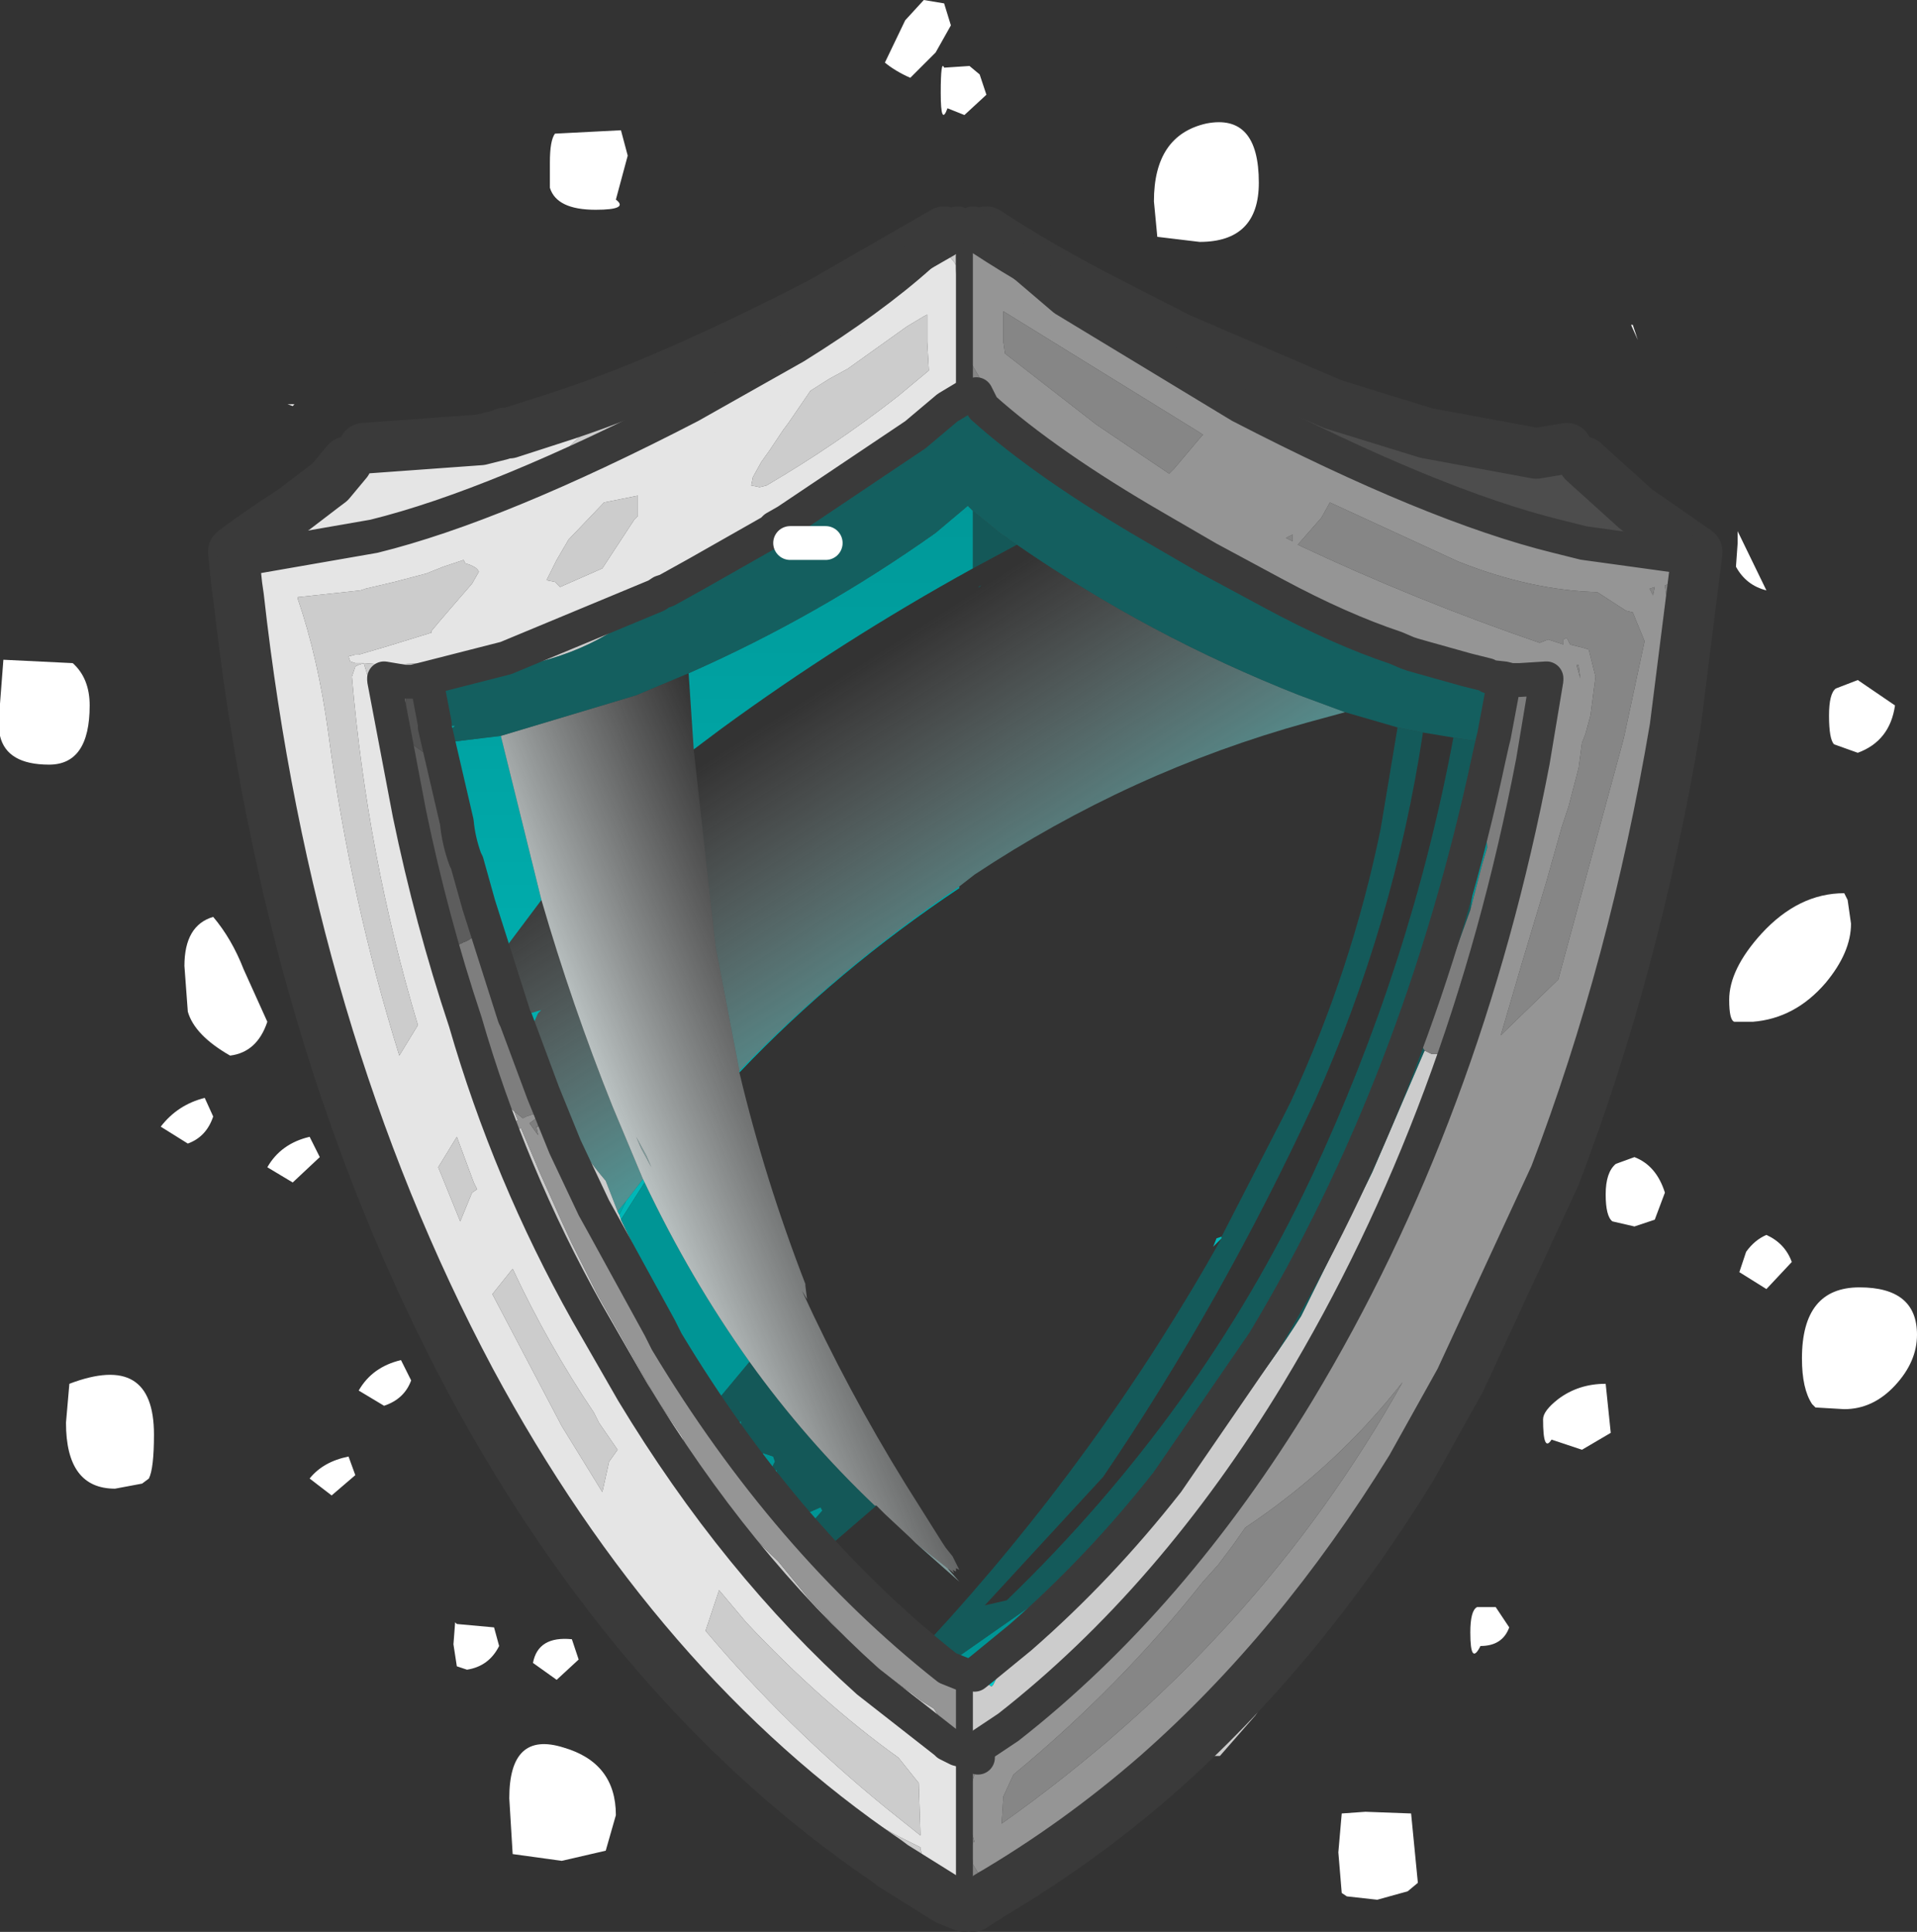 <?xml version="1.0" encoding="UTF-8" standalone="no"?>
<svg xmlns:ffdec="https://www.free-decompiler.com/flash" xmlns:xlink="http://www.w3.org/1999/xlink" ffdec:objectType="shape" height="57.1px" width="56.65px" xmlns="http://www.w3.org/2000/svg">
  <rect width="100%" height="100%" fill="#333333" stroke="none"/>
  <g transform="matrix(1.0, 0.0, 0.0, 1.0, 11.0, 6.2)">
    <path d="M7.2 -0.3 Q7.6 0.0 6.6 0.0 5.45 0.0 5.25 -0.65 L5.25 -1.4 Q5.25 -2.05 5.4 -2.25 L7.35 -2.35 7.55 -1.6 7.2 -0.3 M18.15 -3.4 L17.5 -2.8 17.0 -3.0 Q16.8 -2.45 16.8 -3.45 16.8 -4.45 16.9 -4.2 L17.65 -4.25 17.95 -4.0 18.15 -3.4 M17.1 -5.45 L16.65 -4.65 15.9 -3.9 Q15.45 -4.1 15.15 -4.35 L15.75 -5.6 16.3 -6.2 16.9 -6.1 17.1 -5.45 M24.65 -2.55 Q26.2 -2.85 26.2 -0.8 26.2 0.95 24.45 0.95 L23.2 0.8 23.1 -0.25 Q23.1 -2.2 24.65 -2.55 M43.9 16.05 L43.2 15.8 Q43.05 15.65 43.05 14.95 43.05 14.3 43.25 14.15 L43.9 13.9 45.0 14.65 Q44.85 15.7 43.9 16.05 M43.6 20.4 L43.7 21.1 Q43.7 21.95 42.95 22.85 42.05 23.9 40.8 24.0 L40.25 24.0 Q40.1 23.95 40.1 23.35 40.1 22.45 41.05 21.4 42.15 20.2 43.5 20.2 L43.6 20.4 M41.2 30.3 Q41.75 30.55 41.95 31.1 L41.2 31.9 40.4 31.4 40.6 30.8 Q40.85 30.45 41.2 30.3 M42.55 35.3 Q42.25 34.85 42.25 33.95 42.25 31.85 43.95 31.85 45.65 31.85 45.65 33.25 45.65 34.05 45.0 34.75 44.35 35.45 43.5 35.45 L42.65 35.4 42.55 35.3 M37.4 3.85 L37.2 3.4 37.25 3.4 37.4 3.85 M40.3 10.55 L40.35 9.85 40.35 9.5 41.2 11.25 Q40.6 11.1 40.3 10.55 M13.4 8.55 Q14.3 8.25 15.0 7.75 L13.35 8.6 13.4 8.55 M33.9 13.75 L33.95 13.75 33.9 13.85 33.9 13.75 M9.6 34.35 L9.4 34.0 9.6 34.35 M0.35 35.35 L-0.4 34.9 Q0.0 34.2 0.85 34.0 L1.15 34.6 Q0.95 35.15 0.35 35.35 M6.1 42.85 L5.45 43.45 4.75 42.95 Q4.9 42.15 5.9 42.25 L6.1 42.85 M2.5 41.8 L3.6 41.9 3.75 42.45 Q3.45 43.05 2.8 43.15 L2.5 43.05 2.4 42.4 2.45 41.75 2.5 41.8 M4.05 46.95 Q4.05 44.95 5.65 45.45 7.2 45.9 7.2 47.45 L6.9 48.5 5.6 48.8 4.15 48.6 4.05 46.95 M15.4 48.9 L15.4 48.95 15.2 48.8 15.25 48.8 15.4 48.9 M37.3 28.0 Q37.95 28.25 38.2 29.05 L37.9 29.85 37.3 30.05 36.65 29.9 Q36.45 29.75 36.45 29.1 36.45 28.45 36.75 28.2 L37.3 28.0 M35.05 35.15 Q35.65 34.7 36.45 34.7 L36.6 36.15 35.75 36.65 34.85 36.35 Q34.6 36.75 34.6 35.75 34.6 35.5 35.05 35.15 M21.75 49.3 L21.55 49.55 21.75 49.3 M29.35 47.35 L30.7 47.4 30.9 49.45 30.6 49.7 29.7 49.95 28.8 49.85 28.65 49.75 28.55 48.55 28.65 47.4 29.35 47.35 M32.65 41.3 L33.2 41.3 33.6 41.9 Q33.4 42.45 32.75 42.45 32.45 43.05 32.45 42.05 32.45 41.4 32.65 41.3 M-2.5 5.75 L-2.3 5.75 -2.35 5.8 -2.5 5.75 M-10.9 13.3 L-8.85 13.4 Q-8.35 13.85 -8.35 14.65 -8.35 16.4 -9.55 16.4 -10.8 16.4 -11.0 15.55 L-11.0 14.6 -10.9 13.3 M-5.55 22.35 Q-5.55 21.15 -4.7 20.9 -4.15 21.55 -3.8 22.45 L-3.1 24.0 Q-3.4 24.9 -4.2 25.0 -5.25 24.4 -5.45 23.7 L-5.55 22.35 M-2.35 28.75 L-3.1 28.3 Q-2.7 27.6 -1.85 27.4 L-1.55 28.0 -2.35 28.75 M-4.7 26.8 Q-4.9 27.4 -5.45 27.6 L-6.25 27.1 Q-5.75 26.45 -4.95 26.25 L-4.7 26.8 M-6.45 36.2 Q-6.45 37.2 -6.6 37.5 L-6.8 37.65 -7.6 37.8 Q-9.05 37.8 -9.05 35.85 L-8.95 34.7 Q-6.45 33.75 -6.45 36.2 M-1.85 37.5 Q-1.45 37.0 -0.7 36.85 L-0.5 37.4 -1.2 38.0 -1.85 37.5" fill="#ffffff" fill-rule="evenodd" stroke="none"/>
    <path d="M15.0 7.75 L16.2 6.6 16.25 6.6 16.35 6.55 16.4 6.65 16.5 6.8 13.4 8.8 Q11.4 10.15 9.25 11.1 L9.0 11.2 8.7 11.35 8.7 11.25 9.6 10.75 8.7 11.25 8.65 11.15 8.55 11.25 8.55 11.3 8.4 11.4 8.55 11.3 8.55 11.4 8.3 11.5 8.4 11.4 8.8 10.9 9.6 10.75 10.45 10.45 11.8 9.5 11.85 9.4 12.25 9.2 11.9 9.4 11.8 9.5 11.9 9.4 12.25 9.2 13.35 8.6 15.0 7.75 M33.0 13.7 L33.85 13.75 33.9 13.75 33.9 13.85 33.85 13.85 33.85 13.75 33.65 13.85 33.65 13.9 33.45 13.95 33.1 14.05 33.0 13.85 33.0 13.8 33.45 13.85 33.45 13.95 33.45 13.85 33.0 13.8 33.0 13.7 M17.75 10.6 Q13.85 12.75 10.3 15.35 L9.5 15.95 9.35 13.7 Q13.2 12.0 16.65 9.55 L17.6 8.75 17.75 8.9 17.75 10.6 M10.85 25.45 Q13.8 22.4 17.35 20.0 L17.35 20.05 Q13.75 22.45 10.85 25.5 L10.85 25.45 M25.1 30.4 L24.85 30.65 24.95 30.4 25.1 30.35 25.1 30.4 M33.45 13.85 L33.65 13.9 33.45 13.85 M2.25 13.8 Q1.85 14.4 2.1 15.25 L2.45 15.25 2.05 15.6 1.85 15.3 1.85 15.25 1.85 15.2 1.4 13.9 1.6 13.9 2.25 13.8 M2.15 15.75 L3.8 15.55 5.0 20.4 3.95 21.8 3.7 22.1 3.4 21.25 3.35 21.1 3.15 20.1 2.8 19.3 2.75 19.2 Q2.55 18.65 2.5 18.1 2.35 17.3 2.55 16.55 L2.35 16.15 2.15 15.8 2.15 15.75 M1.85 15.2 L1.6 13.9 1.85 15.2 M4.95 25.45 L4.45 24.2 4.4 24.0 4.2 23.5 4.1 23.15 3.95 22.75 4.0 22.8 4.35 23.1 Q4.65 23.3 4.5 23.8 L5.0 23.65 4.9 23.75 4.7 24.2 4.9 24.75 5.45 26.35 4.9 25.0 4.95 25.45 M10.0 35.05 L9.65 34.45 9.6 34.35 9.4 34.0 9.35 33.95 9.45 33.75 10.0 35.05 M7.35 29.85 L7.3 29.7 7.5 29.3 8.0 28.65 8.05 28.75 7.35 29.85 M17.8 43.3 L18.0 43.4 18.1 43.3 18.3 43.3 18.55 43.2 18.35 43.6 18.3 43.65 18.0 43.45 17.8 43.3" fill="url(#gradient0)" fill-rule="evenodd" stroke="none"/>
    <path d="M28.4 5.75 L28.35 5.75 28.3 5.75 27.55 5.5 27.55 5.55 27.35 5.55 27.3 5.6 27.1 5.7 27.0 5.9 27.1 6.25 23.15 4.2 20.45 2.65 18.75 1.2 20.45 2.65 19.7 2.25 18.7 1.65 18.5 1.2 18.6 1.15 18.75 1.2 21.1 2.4 22.05 3.2 23.85 3.8 28.4 5.75 23.85 3.8 27.8 5.2 30.9 6.45 28.65 5.65 28.65 5.7 28.4 5.75 M33.8 9.15 L35.1 9.35 35.7 9.65 Q37.0 10.2 37.75 9.45 L37.55 9.25 37.0 9.0 36.9 8.75 37.7 9.2 38.7 10.25 35.8 9.85 38.7 10.25 38.95 11.65 38.5 12.0 38.45 11.9 38.4 11.8 38.55 11.7 38.8 11.5 38.85 11.25 38.9 11.15 38.75 10.95 38.7 10.95 Q38.6 10.7 38.35 10.65 L38.1 10.6 35.8 9.85 33.8 9.15 M38.5 15.3 Q38.55 19.3 36.8 23.9 L34.95 28.55 Q37.3 22.4 38.5 15.3 37.3 22.4 34.95 28.55 L30.7 37.2 28.55 40.85 26.1 44.5 25.05 45.7 24.95 45.7 24.7 45.7 24.05 45.55 23.2 46.25 Q27.4 42.55 30.7 37.2 27.4 42.55 23.2 46.25 L19.7 48.85 19.1 49.2 22.0 46.65 Q27.2 42.85 30.65 37.0 36.4 27.2 38.15 15.9 L38.3 15.1 38.35 14.4 38.4 14.05 38.5 15.3 M21.9 8.85 L21.75 8.75 20.7 8.2 Q18.6 7.1 17.95 5.9 L17.4 5.85 16.35 6.55 16.25 6.6 16.2 6.6 15.0 7.75 Q14.3 8.25 13.4 8.55 L14.7 7.75 16.05 6.65 17.0 5.85 17.5 5.55 17.0 5.85 16.05 6.65 16.3 6.4 16.65 5.85 16.65 5.8 16.7 5.85 16.8 5.8 17.3 5.3 17.5 4.9 17.75 5.35 17.8 5.4 17.85 5.45 18.05 5.85 Q19.95 7.55 23.15 9.4 L24.7 10.3 23.15 9.4 Q19.95 7.55 18.05 5.85 L17.85 5.45 17.9 5.45 18.85 6.35 18.9 6.4 19.45 6.8 19.7 6.95 19.85 7.05 20.1 7.2 22.0 8.55 22.05 8.6 22.15 8.65 22.55 8.9 23.4 9.45 24.2 9.9 25.2 10.45 26.35 11.1 27.5 11.7 29.4 12.6 27.75 11.85 27.3 11.6 24.7 10.3 22.2 9.0 21.9 8.85 M17.5 5.55 L17.5 4.9 17.5 5.55 M33.95 13.75 L34.05 13.75 34.65 13.7 34.9 13.65 34.95 13.7 34.85 14.1 34.4 16.0 34.3 16.3 34.7 13.9 34.7 13.85 33.9 13.9 34.7 13.85 34.7 13.9 34.3 16.3 34.2 16.6 34.25 16.05 34.1 14.25 34.05 14.15 33.9 14.15 33.9 14.05 33.9 13.9 33.9 13.85 33.95 13.75 M18.8 44.85 L18.25 45.4 17.9 45.75 Q17.9 45.45 18.05 45.35 L18.8 44.85 18.05 45.35 Q17.9 45.45 17.9 45.75 L17.5 46.05 17.5 45.55 17.5 44.85 17.5 45.55 17.5 46.05 17.65 46.85 17.7 47.9 17.55 49.0 17.55 49.1 17.8 49.3 17.85 49.35 17.5 49.4 17.5 48.2 17.5 49.4 17.3 49.45 17.25 49.45 17.5 48.2 17.55 47.25 17.5 46.45 17.3 45.5 17.25 45.35 17.05 45.3 16.95 45.3 16.8 45.3 16.65 45.3 16.4 45.4 16.35 45.4 14.65 43.5 12.45 40.9 10.5 38.6 9.15 36.85 8.95 36.6 7.95 35.15 7.55 34.55 7.55 34.5 6.65 33.05 6.35 32.6 Q4.05 28.5 2.75 24.0 L2.2 22.05 2.2 21.95 2.2 21.9 2.3 21.85 2.85 24.15 Q3.25 25.8 4.2 26.65 L4.3 26.9 4.2 27.0 4.15 27.2 4.4 27.15 4.95 28.45 5.6 29.9 5.9 30.55 6.65 32.05 8.4 35.15 9.15 36.25 9.2 36.35 9.3 36.75 Q9.55 37.55 10.4 38.4 L12.0 39.95 12.9 41.05 13.7 41.9 Q14.75 43.05 15.95 43.85 L16.2 44.05 16.6 44.3 Q16.9 44.85 17.45 45.0 L17.5 44.85 17.55 44.5 17.6 44.45 17.6 44.35 17.6 44.1 17.55 44.0 17.5 43.95 17.5 43.3 17.5 43.95 17.45 43.85 Q17.6 43.65 17.2 43.6 L17.2 43.55 16.95 43.25 16.8 43.1 16.15 42.55 15.55 42.3 15.45 42.35 15.55 42.5 14.55 41.45 14.45 41.35 13.25 40.0 13.1 39.8 13.05 39.8 12.85 39.5 12.7 39.35 12.6 39.25 11.1 37.25 10.6 36.5 10.35 36.15 10.15 35.85 9.95 35.5 9.15 34.25 8.7 33.45 8.5 33.05 7.1 30.45 7.1 30.4 6.9 30.05 6.8 29.95 6.55 29.5 6.55 29.35 6.4 28.95 6.15 28.5 6.0 28.15 5.7 27.7 5.05 26.1 5.0 25.75 4.3 24.1 4.25 23.95 4.2 23.85 4.0 23.05 3.95 22.8 3.95 22.7 3.9 22.6 3.95 22.75 4.1 23.15 4.2 23.5 4.4 24.0 4.45 24.2 4.95 25.45 Q5.7 27.3 6.9 28.7 L7.25 29.6 7.3 29.7 7.35 29.85 9.35 33.95 9.4 34.0 9.6 34.35 9.65 34.45 10.0 35.05 10.15 35.25 10.65 36.0 10.8 36.2 11.35 37.0 12.1 38.0 12.55 38.5 12.9 38.9 13.45 39.55 16.45 42.3 17.2 42.85 17.7 43.25 17.75 43.3 17.8 43.3 18.0 43.45 18.3 43.65 18.35 43.6 18.55 43.2 19.15 42.2 20.35 40.65 22.25 38.75 23.5 37.6 Q21.5 40.15 19.15 42.2 21.5 40.15 23.5 37.6 25.75 35.4 27.45 32.7 L29.55 28.45 31.1 24.85 31.2 24.9 31.3 24.95 31.7 24.95 31.45 25.6 Q28.05 36.1 20.2 43.55 L19.0 44.6 18.8 44.85 M33.3 19.7 L31.85 24.5 Q31.9 23.5 32.3 22.5 L32.95 20.3 33.05 20.1 33.3 19.7 M16.95 1.25 L17.3 1.0 17.45 0.95 17.5 0.95 17.7 1.05 17.6 1.1 17.5 1.15 17.5 0.95 17.5 1.15 17.35 1.2 17.25 1.35 17.25 1.5 17.25 1.65 17.2 1.55 16.95 1.25 M-3.4 10.25 L-3.7 10.55 -3.7 10.3 -3.7 10.25 -3.4 10.25 -3.7 10.25 -3.55 10.05 -3.35 10.2 -3.4 10.25 M-3.7 11.45 L-3.45 11.45 -3.25 14.6 -3.55 13.3 -3.7 11.45 M10.25 44.35 L11.45 45.4 11.2 45.4 10.25 44.35 M13.75 47.05 L13.85 47.1 13.9 47.15 15.5 48.05 16.2 48.4 16.2 48.45 16.45 49.35 15.4 48.9 15.25 48.8 Q14.5 48.25 13.9 47.2 L13.85 47.15 13.75 47.05 M1.1 17.85 L0.9 17.15 0.8 16.85 -0.25 13.4 -0.4 13.45 -0.5 13.5 -0.6 13.8 Q-0.15 19.1 1.35 24.1 L0.8 25.0 Q-0.65 20.35 -1.3 15.45 -1.6 13.25 -2.2 11.5 L-2.2 11.45 -0.35 11.25 -0.2 11.2 0.65 11.0 1.6 10.75 2.1 10.55 2.7 10.35 2.75 10.45 Q3.1 10.55 3.15 10.7 L2.95 11.05 2.3 11.8 2.0 12.15 1.75 12.45 1.75 12.5 0.45 12.9 -0.4 13.15 -0.5 13.15 -0.7 13.2 -0.65 13.35 -0.5 13.4 -0.4 13.4 -0.25 13.4 0.4 13.45 2.4 13.35 2.7 13.3 2.75 13.3 Q4.35 13.0 5.95 12.25 L6.1 12.15 9.1 10.65 9.75 10.4 11.85 9.4 11.8 9.5 10.45 10.45 9.6 10.75 8.8 10.9 8.4 11.4 8.3 11.5 Q6.65 13.15 4.0 13.55 L2.25 13.8 1.6 13.9 1.4 13.9 1.85 15.2 1.85 15.25 1.85 15.3 2.05 15.6 2.15 15.75 2.15 15.8 2.35 16.15 2.55 16.55 Q2.35 17.3 2.5 18.1 2.55 18.65 2.75 19.2 L2.8 19.3 3.15 20.55 2.8 19.3 3.15 20.1 3.35 21.1 3.15 20.55 2.7 19.6 2.55 19.05 2.2 17.25 2.2 17.2 2.1 16.6 2.05 16.45 2.05 16.4 Q1.85 15.15 1.3 14.2 L1.25 14.35 1.2 13.95 1.6 13.85 1.6 13.9 1.6 13.85 1.2 13.95 1.05 13.95 1.2 13.95 1.15 14.2 1.05 13.95 1.0 13.9 0.95 13.95 0.35 13.85 0.35 13.9 1.1 17.85 0.35 13.9 0.35 13.85 0.95 13.95 1.0 15.05 1.0 15.3 1.05 15.7 1.25 17.3 1.25 17.4 1.3 17.65 1.45 18.3 1.75 19.35 1.8 19.6 1.9 19.9 2.1 20.9 2.2 21.2 2.0 21.25 1.25 18.45 1.1 17.85 M16.4 3.1 L16.4 3.9 16.45 4.75 15.55 5.5 Q13.7 6.95 11.65 8.15 L11.45 8.2 11.2 8.15 11.25 7.9 11.5 7.45 11.75 7.1 12.15 6.5 12.3 6.3 12.95 5.35 13.5 5.0 14.05 4.7 15.8 3.45 16.3 3.15 16.4 3.1 M5.85 6.05 Q8.4 5.1 11.25 4.4 L12.2 4.2 11.95 4.3 6.8 7.0 5.75 7.4 5.15 7.65 6.5 6.35 6.4 6.25 5.85 6.05 M3.8 6.65 L2.8 7.0 3.2 6.8 3.65 6.55 3.8 6.65 3.2 6.8 3.8 6.65 M7.85 8.9 L7.85 9.05 7.75 9.15 6.8 10.6 5.55 11.15 5.4 11.0 5.15 10.95 5.45 10.35 5.8 9.75 6.85 8.65 7.85 8.45 7.85 8.85 7.85 8.9 M1.85 15.3 L2.5 18.1 1.85 15.3 M8.4 11.4 L3.95 13.25 1.6 13.85 3.95 13.25 8.4 11.4 M2.05 21.4 L2.05 21.3 2.2 21.3 2.05 21.4 M2.05 21.45 L2.25 21.45 2.25 21.6 2.3 21.7 2.15 21.8 2.05 21.45 M17.5 43.3 L17.0 43.1 Q12.25 39.35 8.7 33.45 12.25 39.35 17.0 43.1 L17.5 43.3 M11.8 9.5 L9.6 10.75 11.8 9.5 M3.55 32.05 L4.15 31.3 Q5.2 33.55 6.55 35.55 L6.7 35.85 7.25 36.65 7.0 37.0 6.8 37.9 5.6 35.95 3.55 32.05 M3.0 28.75 L3.1 28.95 2.95 29.05 2.6 29.9 1.95 28.3 2.5 27.4 3.0 28.75 M16.95 45.3 L14.65 43.5 16.95 45.3 M17.5 45.55 L17.3 45.5 17.5 45.55 M10.25 40.8 L11.05 41.75 Q13.25 44.1 15.55 45.75 L16.15 46.5 16.2 48.0 16.2 48.05 15.2 47.25 Q12.25 44.85 9.85 42.0 L10.25 40.8 M17.5 46.05 L17.5 46.45 17.5 46.05" fill="#cccccc" fill-rule="evenodd" stroke="none"/>
    <path d="M7.3 29.7 L7.25 29.6 7.5 29.3 7.3 29.7 M5.45 26.35 L5.45 26.4 5.45 26.35" fill="#00acac" fill-rule="evenodd" stroke="none"/>
    <path d="M33.1 14.05 L33.45 13.95 33.15 15.55 33.45 13.95 33.65 13.9 33.1 16.65 Q32.85 17.85 32.95 18.85 L32.8 19.35 32.45 20.7 33.0 16.2 33.0 15.75 33.1 15.75 33.25 15.65 33.15 15.55 33.0 15.45 33.0 15.25 33.1 15.25 Q33.35 14.55 33.1 14.05 M33.85 13.9 L33.85 13.85 33.9 13.85 33.9 13.9 33.9 14.05 33.85 13.9 33.9 13.9 33.85 13.9 M33.1 15.75 L33.0 16.2 33.1 15.75 M10.65 36.0 L10.9 35.8 10.9 36.05 10.8 36.2 10.65 36.0 M11.35 37.0 L11.55 36.75 11.85 36.85 11.9 37.0 11.8 37.2 11.85 37.25 11.95 37.25 12.1 37.95 12.1 38.0 11.35 37.0 M12.55 38.5 L12.8 38.55 13.25 38.35 13.3 38.45 12.9 38.9 12.55 38.5 M11.15 34.05 L10.15 35.25 10.0 35.05 9.45 33.75 9.35 33.95 7.35 29.85 8.05 28.75 Q9.4 31.6 11.15 34.05 M12.7 31.95 L12.6 31.75 12.7 31.95 M17.2 42.85 L19.2 41.45 20.35 40.65 19.15 42.2 18.05 43.1 17.8 43.3 18.05 43.1 19.15 42.2 18.55 43.2 18.3 43.3 18.1 43.3 18.0 43.4 17.8 43.3 17.75 43.3 17.7 43.25 17.2 42.85" fill="#009595" fill-rule="evenodd" stroke="none"/>
    <path d="M21.85 8.85 L21.9 8.85 22.2 9.0 22.15 9.05 21.85 8.85 M19.05 9.9 L17.75 10.6 17.75 8.9 18.55 9.55 19.05 9.9 M14.9 38.3 L13.45 39.55 12.9 38.9 13.3 38.45 13.25 38.35 12.8 38.55 12.55 38.5 12.1 38.0 12.1 37.95 11.95 37.25 11.85 37.25 11.8 37.2 11.9 37.0 11.85 36.85 11.55 36.75 11.35 37.0 10.8 36.2 10.9 36.05 10.9 35.8 10.65 36.0 10.15 35.25 11.15 34.05 Q12.8 36.35 14.85 38.3 L14.9 38.3 M17.9 11.15 L18.0 11.1 17.95 11.15 17.9 11.15" fill="#007171" fill-opacity="0.6" fill-rule="evenodd" stroke="none"/>
    <path d="M16.45 42.3 Q21.45 36.9 25.1 30.4 L25.1 30.35 26.9 26.85 27.15 26.35 Q28.95 22.45 29.8 18.3 L30.3 15.3 31.05 15.45 Q30.2 21.1 27.85 26.35 25.1 32.3 21.6 37.45 L18.1 41.25 18.75 41.1 Q24.45 35.6 27.75 28.6 30.7 22.3 31.95 15.6 L33.0 15.75 33.0 16.2 32.45 20.7 31.0 24.7 31.1 24.85 29.55 28.45 27.45 32.7 Q25.75 35.4 23.5 37.6 L22.25 38.75 20.35 40.65 19.2 41.45 17.2 42.85 16.45 42.3 M33.0 13.8 L33.0 13.7 33.0 13.8 M33.0 15.25 L33.0 15.45 32.75 15.25 33.0 15.25 M33.0 16.2 Q30.95 25.8 26.35 33.45 L23.5 37.6 26.35 33.45 Q30.95 25.8 33.0 16.2" fill="#007575" fill-opacity="0.6" fill-rule="evenodd" stroke="none"/>
    <path d="M21.75 8.75 L21.9 8.85 21.85 8.85 21.8 8.8 21.75 8.75 M22.2 9.0 L24.7 10.3 26.65 11.35 24.7 10.3 27.3 11.6 26.65 11.35 Q24.25 10.45 22.15 9.05 L22.2 9.0 M32.9 13.7 L33.0 13.7 33.0 13.8 33.0 13.85 32.95 13.75 32.9 13.7 M28.75 14.85 L27.65 15.15 Q22.4 16.6 17.8 19.65 L17.35 20.0 Q13.8 22.4 10.85 25.45 L10.15 21.8 9.5 15.95 10.3 15.35 Q13.85 12.75 17.75 10.6 L19.05 9.9 Q22.95 12.6 27.4 14.35 L28.75 14.85 M32.95 13.75 L33.0 13.8 32.95 13.75 M17.9 11.15 L17.95 11.15 18.0 11.1 17.9 11.15 M3.7 22.1 L3.95 21.8 5.0 20.4 Q5.9 23.5 7.1 26.5 L8.0 28.65 7.5 29.3 7.25 29.6 6.9 28.7 Q5.7 27.3 4.95 25.45 L4.9 25.0 5.45 26.35 4.9 24.75 4.7 24.2 4.9 23.75 5.0 23.65 4.5 23.8 Q4.65 23.3 4.35 23.1 L4.0 22.8 3.95 22.75 3.9 22.6 3.7 22.1 M5.45 26.35 L5.45 26.4 5.45 26.35" fill="url(#gradient1)" fill-rule="evenodd" stroke="none"/>
    <path d="M31.95 15.6 Q30.7 22.3 27.75 28.6 24.45 35.6 18.75 41.1 L18.1 41.25 21.6 37.45 Q25.1 32.3 27.85 26.35 30.2 21.1 31.05 15.45 L31.95 15.6" fill="url(#gradient2)" fill-rule="evenodd" stroke="none"/>
    <path d="M9.5 15.95 L10.15 21.8 10.85 25.45 10.85 25.5 Q11.6 28.65 12.8 31.75 L12.8 31.8 12.85 32.2 12.7 31.95 Q14.05 34.9 15.75 37.65 L16.85 39.4 16.95 39.55 17.15 39.8 17.35 40.2 17.25 40.15 17.25 40.25 17.15 40.2 17.2 40.3 17.0 40.15 16.05 39.4 15.9 39.25 15.15 38.55 14.9 38.3 14.85 38.3 Q12.8 36.35 11.15 34.05 9.4 31.6 8.05 28.75 L8.0 28.65 7.1 26.5 Q5.9 23.5 5.0 20.4 L3.8 15.55 7.8 14.35 9.35 13.7 9.5 15.95 M8.7 11.25 L8.7 11.35 8.55 11.4 8.55 11.3 8.55 11.25 8.65 11.15 8.7 11.25 8.55 11.3 8.7 11.25 M12.7 31.95 L12.6 31.75 12.7 31.95 M7.95 27.75 L8.25 28.3 8.1 27.95 7.8 27.4 7.95 27.75" fill="url(#gradient3)" fill-rule="evenodd" stroke="none"/>
    <path d="M17.0 40.15 L17.35 40.55 16.05 39.4 17.0 40.15 M7.95 27.75 L7.8 27.4 8.1 27.95 8.25 28.3 7.95 27.75" fill="#ccffff" fill-opacity="0.498" fill-rule="evenodd" stroke="none"/>
    <path d="M21.75 8.75 L21.8 8.8 21.85 8.85 22.15 9.05 Q24.25 10.45 26.65 11.35 L27.3 11.6 27.75 11.85 29.4 12.6 30.25 12.95 30.6 13.1 30.75 13.15 32.35 13.6 32.9 13.7 32.95 13.75 33.0 13.85 33.1 14.05 Q33.35 14.55 33.1 15.25 L33.0 15.25 32.75 15.25 33.0 15.45 33.15 15.55 33.1 15.75 33.15 15.55 33.25 15.65 33.1 15.75 33.0 15.75 31.95 15.6 31.05 15.45 30.3 15.3 28.75 14.85 27.4 14.35 Q22.95 12.6 19.05 9.9 L18.55 9.55 17.75 8.9 17.6 8.75 16.65 9.55 Q13.2 12.0 9.35 13.7 L7.8 14.35 3.8 15.55 2.15 15.75 2.05 15.6 2.45 15.25 2.1 15.25 Q1.85 14.4 2.25 13.8 L4.0 13.55 Q6.65 13.15 8.3 11.5 L8.55 11.4 8.7 11.35 9.0 11.2 9.25 11.1 Q11.4 10.15 13.4 8.8 L16.5 6.8 16.4 6.65 16.35 6.55 17.4 5.85 17.95 5.9 Q18.6 7.1 20.7 8.2 L21.75 8.75 M32.35 13.6 L32.95 13.75 32.35 13.6 M26.65 11.35 Q28.6 12.4 30.25 12.95 28.6 12.4 26.65 11.35 M13.4 9.85 L12.35 9.85 13.4 9.85" fill="#007e7e" fill-opacity="0.6" fill-rule="evenodd" stroke="none"/>
    <path d="M28.3 5.75 L32.6 6.95 35.6 7.8 35.65 7.8 Q36.5 8.1 36.9 8.75 L37.0 9.0 37.55 9.25 37.75 9.45 Q37.0 10.2 35.7 9.65 L35.1 9.35 33.8 9.15 Q30.65 8.0 27.7 6.55 L27.1 6.25 27.0 5.9 27.1 5.7 27.3 5.6 27.35 5.55 27.55 5.55 27.55 5.5 28.3 5.75" fill="#4d4d4d" fill-rule="evenodd" stroke="none"/>
    <path d="M28.4 5.75 L31.15 6.6 34.4 7.2 31.15 6.6 28.4 5.75 28.65 5.7 28.65 5.65 30.9 6.45 33.0 6.85 34.4 7.2 35.6 7.8 32.6 6.95 28.3 5.75 28.35 5.75 28.4 5.75" fill="#717171" fill-rule="evenodd" stroke="none"/>
    <path d="M37.75 11.2 L37.9 11.15 37.85 11.4 37.75 11.2 M37.05 11.85 L37.25 11.9 37.6 12.75 37.0 15.55 36.95 15.75 35.05 22.75 33.35 24.4 33.95 22.35 34.7 19.85 35.15 18.25 35.35 17.65 35.65 16.5 35.75 15.75 35.85 15.5 36.0 14.95 36.15 13.8 35.95 13.0 35.8 12.95 35.4 12.85 35.3 12.65 35.2 12.7 35.2 12.85 34.75 12.7 34.5 12.8 Q30.85 11.55 27.35 9.9 L28.05 9.1 28.3 8.65 32.1 10.4 Q34.25 11.25 36.2 11.3 L37.05 11.85 M18.2 49.85 L18.15 49.9 17.85 49.35 17.8 49.3 17.55 49.1 17.55 49.0 17.7 47.9 17.8 48.25 17.75 48.25 17.7 48.45 17.75 48.9 17.9 49.15 18.15 49.05 18.3 49.25 18.4 48.9 Q20.3 47.9 22.0 46.65 L19.1 49.2 18.2 49.85 M38.7 10.95 L38.75 10.95 38.9 11.15 38.85 11.25 38.8 11.5 38.55 11.7 38.4 11.8 38.45 11.9 38.5 12.0 38.5 12.25 38.5 12.35 38.45 12.45 38.4 12.6 38.2 11.1 38.7 10.95 M18.5 1.2 L18.7 1.65 17.75 1.05 17.5 1.15 17.6 1.1 17.7 1.05 17.75 1.0 17.85 1.0 18.05 0.9 18.5 1.2 M23.7 7.65 L23.65 7.7 23.55 7.8 21.4 6.35 18.7 4.25 18.65 3.9 18.65 3.7 18.65 3.35 18.65 3.0 24.4 6.55 24.55 6.65 24.5 6.7 23.7 7.65 M17.85 5.45 L17.8 5.4 17.75 5.35 17.5 4.9 17.65 4.45 18.0 5.05 18.1 5.25 18.5 5.75 18.6 5.85 18.95 6.25 19.4 6.7 19.7 6.95 19.45 6.8 18.9 6.4 18.85 6.35 17.9 5.45 17.85 5.45 M22.15 8.65 L22.55 8.9 23.9 9.75 25.2 10.45 24.2 9.9 23.4 9.45 22.55 8.9 22.15 8.65 M34.9 13.65 L35.0 13.65 34.95 13.7 34.9 13.65 M18.25 45.4 Q17.75 46.1 17.65 46.85 L17.5 46.05 17.9 45.75 18.25 45.4 M27.2 9.8 L27.0 9.7 27.2 9.6 27.2 9.8 M35.6 13.5 L35.6 13.45 35.65 13.45 35.7 13.85 35.6 13.5 M18.6 47.7 L18.65 46.9 18.95 46.25 Q22.1 43.65 24.55 40.55 L25.0 40.05 25.45 39.45 25.8 38.95 Q28.5 37.15 30.45 34.65 26.15 42.35 18.6 47.7" fill="#868686" fill-rule="evenodd" stroke="none"/>
    <path d="M20.45 2.65 L23.15 4.2 27.1 6.25 27.7 6.55 Q30.65 8.0 33.8 9.15 L35.8 9.85 38.1 10.6 38.35 10.65 Q38.6 10.7 38.7 10.95 L38.2 11.1 38.4 12.6 38.4 14.05 38.35 14.4 38.3 15.1 38.15 15.9 Q36.4 27.2 30.65 37.0 27.2 42.85 22.0 46.65 20.3 47.9 18.4 48.9 L18.3 49.25 18.15 49.05 17.9 49.15 17.75 48.9 17.7 48.45 17.75 48.25 17.8 48.25 17.7 47.9 17.65 46.85 Q17.75 46.1 18.25 45.4 L18.8 44.85 Q23.65 41.05 27.35 34.95 32.3 26.75 34.3 16.3 32.3 26.75 27.35 34.95 23.65 41.05 18.8 44.85 L19.0 44.6 20.2 43.55 Q28.05 36.1 31.45 25.6 L31.7 24.95 31.85 24.5 33.3 19.7 34.15 16.85 34.2 16.6 34.3 16.3 34.4 16.0 34.85 14.1 34.95 13.7 35.0 13.65 34.9 13.65 34.65 13.7 34.05 13.75 33.95 13.75 33.9 13.75 33.85 13.75 33.0 13.7 32.9 13.7 32.35 13.6 31.1 13.25 30.75 13.15 31.1 13.25 32.35 13.6 30.75 13.15 30.6 13.1 30.25 12.95 29.4 12.6 27.5 11.7 26.35 11.1 25.2 10.45 23.9 9.75 22.55 8.9 22.15 8.65 22.05 8.6 22.0 8.55 20.1 7.2 19.85 7.05 19.7 6.95 19.4 6.7 18.95 6.25 18.6 5.85 18.5 5.75 18.1 5.25 18.0 5.05 17.65 4.45 17.6 4.35 17.5 4.05 17.3 2.9 17.25 1.75 17.25 1.65 17.25 1.5 17.25 1.35 17.35 1.2 17.5 1.15 17.75 1.05 18.7 1.65 19.7 2.25 20.45 2.65 25.65 5.8 Q31.35 8.75 35.0 9.65 L35.8 9.85 35.0 9.65 Q31.35 8.75 25.65 5.8 L20.45 2.65 M37.05 11.85 L36.2 11.3 Q34.25 11.25 32.1 10.4 L28.3 8.65 28.05 9.1 27.35 9.9 Q30.85 11.55 34.5 12.8 L34.75 12.7 35.2 12.85 35.2 12.7 35.3 12.65 35.4 12.85 35.8 12.95 35.95 13.0 36.15 13.8 36.0 14.95 35.85 15.5 35.75 15.75 35.65 16.5 35.35 17.65 35.15 18.25 34.7 19.85 33.95 22.35 33.35 24.4 35.05 22.75 36.95 15.75 37.0 15.55 37.6 12.75 37.25 11.9 37.05 11.85 M37.75 11.2 L37.85 11.4 37.9 11.15 37.75 11.2 M23.7 7.65 L24.5 6.7 24.55 6.65 24.4 6.55 18.65 3.0 18.65 3.35 18.65 3.7 18.65 3.9 18.7 4.25 21.4 6.35 23.55 7.8 23.65 7.7 23.7 7.65 M27.2 9.8 L27.2 9.6 27.0 9.7 27.2 9.8 M35.6 13.5 L35.7 13.85 35.65 13.45 35.6 13.45 35.6 13.5 M17.5 4.05 L17.5 1.15 17.5 4.05 M2.55 19.05 L2.7 19.6 2.6 19.35 2.55 19.05 M4.2 26.65 L4.45 26.85 4.55 26.8 4.85 26.7 4.75 26.55 4.3 24.3 4.25 23.95 4.3 24.1 5.0 25.75 5.05 26.1 5.7 27.7 6.0 28.15 6.15 28.5 6.4 28.95 6.55 29.35 6.55 29.5 6.8 29.95 6.9 30.05 7.1 30.4 7.1 30.45 8.5 33.05 8.7 33.45 9.15 34.25 9.95 35.5 10.15 35.85 10.35 36.15 10.6 36.5 11.1 37.25 12.6 39.25 12.7 39.35 12.85 39.5 13.05 39.8 13.1 39.8 13.25 40.0 14.45 41.35 14.55 41.45 15.55 42.5 15.45 42.35 15.55 42.3 16.15 42.55 16.8 43.1 16.95 43.25 17.2 43.55 17.2 43.6 Q17.6 43.65 17.45 43.85 L17.5 43.95 17.55 44.0 17.6 44.1 17.6 44.35 17.6 44.45 17.55 44.5 17.5 44.85 17.5 43.95 17.5 44.85 17.45 45.0 Q16.9 44.85 16.6 44.3 L16.2 44.05 15.95 43.85 Q14.75 43.05 13.7 41.9 L12.9 41.05 12.0 39.95 10.4 38.4 Q9.55 37.55 9.3 36.75 L9.2 36.35 9.15 36.25 8.4 35.15 6.65 32.05 5.9 30.55 5.6 29.9 4.95 28.45 4.4 27.15 4.15 27.2 4.2 27.0 4.3 26.9 4.2 26.65 M5.7 27.7 L6.55 29.5 5.7 27.7 M4.85 26.85 L4.65 27.0 4.9 27.35 4.85 27.1 4.9 27.1 4.9 26.8 4.85 26.85 M6.8 29.95 L8.5 33.05 6.8 29.95 M18.6 47.7 Q26.15 42.35 30.45 34.65 28.5 37.15 25.8 38.95 L25.45 39.45 25.0 40.05 24.55 40.55 Q22.1 43.65 18.95 46.25 L18.65 46.9 18.6 47.7 M4.25 23.95 L5.05 26.1 4.25 23.95" fill="#959595" fill-rule="evenodd" stroke="none"/>
    <path d="M34.2 16.6 L34.15 16.85 33.3 19.7 33.05 20.1 32.95 20.3 32.3 22.5 Q31.9 23.5 31.85 24.5 L31.7 24.95 31.3 24.95 31.2 24.9 31.1 24.85 31.0 24.7 32.45 20.7 32.8 19.35 32.95 18.85 Q32.85 17.85 33.1 16.65 L33.65 13.9 33.65 13.85 33.85 13.75 33.85 13.85 33.85 13.9 33.65 13.9 33.85 13.9 33.9 14.05 33.9 14.15 34.05 14.15 34.1 14.25 34.25 16.05 34.2 16.6 M1.2 13.95 L1.25 14.35 1.3 14.2 Q1.85 15.15 2.05 16.4 L1.55 15.0 1.5 14.9 1.3 14.4 1.25 14.35 1.15 14.2 1.2 13.95 M2.7 19.6 L3.15 20.55 3.35 21.1 3.4 21.25 3.7 22.1 3.9 22.6 3.95 22.7 3.95 22.8 4.0 23.05 4.2 23.85 4.25 23.95 4.3 24.3 4.75 26.55 4.85 26.7 4.55 26.8 4.45 26.85 4.2 26.65 Q3.25 25.8 2.85 24.15 L2.3 21.85 2.7 21.65 Q3.15 21.5 3.0 21.1 L2.95 21.1 2.95 21.0 2.8 20.55 2.75 20.4 2.6 19.35 2.7 19.6 M2.2 21.2 L2.1 20.9 1.9 19.9 1.8 19.6 1.75 19.35 1.95 19.8 1.95 19.85 1.95 19.95 2.0 20.05 2.0 20.15 2.15 20.6 2.25 20.75 2.25 20.95 2.3 21.15 2.2 21.2 M2.25 21.45 L2.4 21.45 Q2.2 21.55 2.5 21.55 L2.3 21.7 2.25 21.6 2.25 21.45 M3.15 20.55 L4.2 23.85 3.15 20.55 M4.85 26.85 L4.9 26.8 4.9 27.1 4.85 27.1 4.9 27.35 4.65 27.0 4.85 26.85" fill="#7e7e7e" fill-rule="evenodd" stroke="none"/>
    <path d="M16.05 6.65 L14.7 7.75 13.4 8.55 13.35 8.6 12.25 9.2 11.85 9.4 9.75 10.4 9.1 10.65 6.1 12.15 5.95 12.25 Q4.35 13.0 2.75 13.3 L2.7 13.3 2.4 13.35 0.4 13.45 -0.25 13.4 -0.4 13.4 -0.5 13.4 -0.65 13.35 -0.7 13.2 -0.5 13.15 -0.4 13.15 0.45 12.9 1.75 12.5 1.75 12.45 2.0 12.15 2.3 11.8 2.95 11.05 3.15 10.7 Q3.1 10.55 2.75 10.45 L2.7 10.35 2.1 10.55 1.6 10.75 0.65 11.0 -0.2 11.2 -0.35 11.25 -2.2 11.45 -2.2 11.5 Q-1.6 13.25 -1.3 15.45 -0.65 20.35 0.8 25.0 L1.35 24.1 Q-0.15 19.1 -0.6 13.8 L-0.5 13.5 -0.4 13.45 -0.25 13.4 0.8 16.85 0.9 17.15 1.1 17.85 Q1.75 21.0 2.75 24.0 1.75 21.0 1.1 17.85 L1.25 18.45 2.0 21.25 2.05 21.3 2.05 21.4 2.05 21.45 2.15 21.8 2.2 21.95 2.2 22.05 2.75 24.0 Q4.05 28.5 6.35 32.6 L7.7 34.95 Q10.75 40.0 14.65 43.5 10.75 40.0 7.7 34.95 L6.35 32.6 6.65 33.05 7.55 34.5 7.55 34.55 7.95 35.15 8.95 36.6 9.15 36.85 10.5 38.6 12.45 40.9 14.65 43.5 16.35 45.4 16.4 45.4 16.65 45.3 16.8 45.3 16.95 45.3 17.0 45.35 17.3 45.5 17.0 45.35 16.95 45.3 17.05 45.3 17.25 45.35 17.3 45.5 17.5 46.45 17.5 48.2 17.5 46.45 17.55 47.25 17.5 48.2 17.25 49.45 17.2 49.5 16.8 49.75 16.45 49.35 16.2 48.45 16.2 48.4 15.5 48.05 13.9 47.15 13.85 47.1 13.75 47.05 11.45 45.4 10.25 44.35 Q7.6 41.9 5.55 38.65 -0.4 29.3 -2.7 18.4 L-3.25 14.6 -3.45 11.45 -3.7 11.45 -3.95 11.45 -4.0 11.1 -3.95 11.45 -4.1 11.4 -4.0 11.1 -3.7 10.55 -3.4 10.25 0.05 9.65 Q3.7 8.75 9.4 5.8 L12.5 4.05 9.4 5.8 Q3.7 8.75 0.05 9.65 L-3.4 10.25 -3.35 10.2 Q-2.8 9.75 -1.9 9.5 -1.95 8.7 -1.45 8.2 L-1.25 8.05 Q-0.75 7.6 0.3 7.5 L2.8 7.0 3.8 6.65 4.05 6.6 4.65 6.3 5.15 6.05 5.75 6.05 5.85 6.05 6.4 6.25 6.5 6.35 5.15 7.65 5.75 7.4 6.8 7.0 11.95 4.3 12.2 4.2 12.3 4.15 12.5 4.05 Q14.45 3.0 16.1 1.6 L16.2 1.55 16.2 1.35 16.6 0.95 16.2 1.35 16.2 1.2 16.25 1.1 16.4 1.0 16.6 0.95 16.65 0.95 16.65 0.9 16.95 1.25 17.2 1.55 17.25 1.65 17.25 1.75 17.3 2.9 17.5 4.05 17.6 4.35 17.65 4.45 17.5 4.9 17.3 5.3 16.8 5.8 16.7 5.85 16.65 5.8 16.65 5.85 16.3 6.4 16.05 6.65 12.25 9.2 16.05 6.65 M17.5 4.05 L17.5 4.9 17.5 4.05 M16.4 3.1 L16.3 3.15 15.8 3.45 14.05 4.7 13.5 5.0 12.95 5.35 12.3 6.3 12.15 6.5 11.75 7.1 11.5 7.45 11.25 7.9 11.2 8.15 11.45 8.2 11.65 8.15 Q13.7 6.95 15.55 5.5 L16.45 4.75 16.4 3.9 16.4 3.1 M4.05 6.6 L5.75 6.05 4.05 6.6 M7.85 8.9 L7.85 8.85 7.85 8.45 6.85 8.65 5.8 9.75 5.45 10.35 5.15 10.95 5.4 11.0 5.55 11.15 6.8 10.6 7.75 9.15 7.85 9.05 7.85 8.9 M3.0 28.75 L2.5 27.4 1.95 28.3 2.6 29.9 2.95 29.05 3.1 28.95 3.0 28.75 M3.55 32.05 L5.6 35.95 6.8 37.9 7.0 37.0 7.25 36.65 6.7 35.85 6.55 35.55 Q5.2 33.55 4.15 31.3 L3.55 32.05 M10.25 40.8 L9.85 42.0 Q12.25 44.85 15.2 47.25 L16.2 48.05 16.2 48.0 16.15 46.5 15.55 45.75 Q13.25 44.1 11.05 41.75 L10.25 40.8" fill="#e5e5e5" fill-rule="evenodd" stroke="none"/>
    <path d="M2.05 16.4 L2.05 16.45 2.1 16.6 2.2 17.2 2.2 17.25 2.55 19.05 2.6 19.35 2.75 20.4 2.8 20.55 2.95 21.0 2.95 21.1 3.0 21.1 Q3.15 21.5 2.7 21.65 L2.3 21.85 2.2 21.9 2.2 21.95 2.15 21.8 2.3 21.7 2.5 21.55 Q2.2 21.55 2.4 21.45 L2.25 21.45 2.05 21.45 2.05 21.4 2.2 21.3 2.05 21.3 2.0 21.25 2.2 21.2 2.3 21.15 2.25 20.95 2.25 20.75 2.15 20.6 2.0 20.15 2.0 20.05 1.95 19.95 1.95 19.85 1.95 19.8 1.75 19.35 1.45 18.3 1.3 17.65 1.25 17.4 1.25 17.3 1.05 15.7 1.6 16.1 1.65 16.0 1.55 15.05 1.55 15.0 2.05 16.4 M0.95 13.95 L1.0 13.9 1.05 13.95 1.15 14.2 1.25 14.35 1.2 14.3 Q1.05 14.25 1.0 14.4 L1.0 15.05 0.95 13.95 1.05 13.95 0.95 13.95" fill="#5d5d5d" fill-rule="evenodd" stroke="none"/>
    <path d="M1.0 15.05 L1.0 14.4 Q1.05 14.25 1.2 14.3 L1.25 14.35 1.3 14.4 1.5 14.9 1.55 15.0 1.55 15.05 1.65 16.0 1.6 16.1 1.05 15.7 1.0 15.3 1.0 15.05" fill="#525252" fill-rule="evenodd" stroke="none"/>
    <path d="M34.4 7.2 L31.15 6.6 28.4 5.75 23.85 3.8 21.8 2.75 Q19.75 1.7 18.15 0.65 M34.4 7.2 L35.3 7.05 M39.15 10.1 L37.35 8.85 35.8 7.45 M39.15 10.15 L38.5 15.3 Q37.3 22.4 34.95 28.55 L32.15 34.6 30.7 37.2 Q27.4 42.55 23.2 46.25 20.85 48.3 18.2 49.85 L18.15 49.9 18.05 49.95 17.75 50.15 M-4.0 11.1 L-3.95 11.45 Q-2.5 24.45 2.9 34.6 7.85 43.8 15.2 48.8 L15.4 48.95 17.0 49.95 17.5 50.15 M5.75 6.05 L4.05 6.6 3.9 6.6 3.8 6.65 3.2 6.8 -0.25 7.05 M-1.25 8.05 L-1.45 8.2 -2.3 8.85 Q-3.6 9.7 -4.1 10.1 M16.9 0.65 L13.25 2.75 Q8.9 5.0 5.75 6.05 M-1.25 8.05 L-0.75 7.45 M-4.1 10.15 L-4.0 11.1" fill="none" stroke="#3a3a3a" stroke-linecap="round" stroke-linejoin="round" stroke-width="1.5"/>
    <path d="M18.75 1.2 L20.45 2.65 25.65 5.8 Q31.35 8.75 35.0 9.65 L35.8 9.85 38.7 10.25 39.15 10.1 39.15 10.15 M18.15 0.65 L18.75 1.2 M24.7 10.3 L23.15 9.4 Q19.95 7.55 18.05 5.85 L17.85 5.45 M17.5 5.55 L17.0 5.85 16.05 6.65 12.25 9.2 11.9 9.4 11.8 9.5 9.6 10.75 8.7 11.25 8.55 11.3 8.4 11.4 3.95 13.25 1.6 13.85 1.2 13.95 1.05 13.95 0.95 13.95 0.35 13.85 0.35 13.9 1.1 17.85 Q1.75 21.0 2.75 24.0 4.05 28.5 6.35 32.6 L7.7 34.95 Q10.75 40.0 14.65 43.5 L16.95 45.3 17.0 45.35 17.3 45.5 17.5 45.55 M30.25 12.95 L30.6 13.1 30.75 13.15 31.1 13.25 32.35 13.6 32.95 13.75 33.0 13.8 33.45 13.85 33.45 13.95 33.15 15.55 33.1 15.75 33.0 16.2 Q30.95 25.8 26.35 33.45 L23.5 37.6 Q21.5 40.15 19.15 42.2 L18.05 43.1 17.8 43.3 M34.3 16.3 Q32.3 26.75 27.35 34.95 23.65 41.05 18.8 44.85 L18.05 45.35 Q17.9 45.45 17.9 45.75 M26.65 11.35 L24.7 10.3 M33.9 13.9 L34.7 13.85 34.7 13.9 34.3 16.3 M33.65 13.9 L33.45 13.85 M33.65 13.9 L33.85 13.9 33.9 13.9 M30.25 12.95 Q28.6 12.4 26.65 11.35 M17.75 0.4 L18.05 0.6 18.15 0.65 M17.3 0.4 L17.0 0.6 16.9 0.65 16.65 0.9 16.6 0.95 16.2 1.35 Q14.75 2.65 12.5 4.05 L9.4 5.8 Q3.7 8.75 0.05 9.65 L-3.4 10.25 -3.7 10.25 -4.1 10.1 -4.1 10.15 M1.6 13.9 L1.85 15.2 1.85 15.25 1.85 15.3 2.5 18.1 Q2.55 18.65 2.75 19.2 L2.8 19.3 3.15 20.55 4.2 23.85 4.25 23.95 5.05 26.1 5.7 27.7 6.55 29.5 6.8 29.95 8.5 33.05 8.7 33.45 Q12.25 39.35 17.0 43.1 L17.5 43.3 M1.6 13.9 L1.6 13.85" fill="none" stroke="#3a3a3a" stroke-linecap="round" stroke-linejoin="round" stroke-width="1.0"/>
    <path d="M17.5 4.9 L17.5 5.55 M17.5 1.15 L17.5 4.05 17.5 4.9 M17.5 0.95 L17.5 0.6 M17.5 48.2 L17.5 46.45 17.5 46.05 17.5 45.55 17.5 44.85 17.5 43.95 17.5 43.3 M17.5 0.95 L17.5 1.15 M17.5 48.2 L17.5 49.4 17.5 50.15" fill="none" stroke="#3a3a3a" stroke-linecap="round" stroke-linejoin="round" stroke-width="0.5"/>
    <path d="M12.35 9.85 L13.4 9.85" fill="none" stroke="#ffffff" stroke-linecap="round" stroke-linejoin="round" stroke-width="1.0"/>
  </g>
  <defs>
    <linearGradient gradientTransform="matrix(0.0, -0.023, 0.023, 0.0, 17.65, 24.75)" gradientUnits="userSpaceOnUse" id="gradient0" spreadMethod="pad" x1="-819.2" x2="819.2">
      <stop offset="0.0" stop-color="#00cccc"/>
      <stop offset="1.0" stop-color="#009595"/>
    </linearGradient>
    <linearGradient gradientTransform="matrix(-0.003, -0.005, 0.011, -0.007, 17.3, 17.25)" gradientUnits="userSpaceOnUse" id="gradient1" spreadMethod="pad" x1="-819.2" x2="819.2">
      <stop offset="0.0" stop-color="#66d0d0" stop-opacity="0.6"/>
      <stop offset="1.0" stop-color="#d6d6d6" stop-opacity="0.0"/>
    </linearGradient>
    <linearGradient gradientTransform="matrix(0.0, 0.0, 0.0, 0.0, -4.1, 0.4)" gradientUnits="userSpaceOnUse" id="gradient2" spreadMethod="pad" x1="-819.2" x2="819.2">
      <stop offset="0.0" stop-color="#f0fbfb" stop-opacity="0.749"/>
      <stop offset="1.0" stop-color="#d6d6d6" stop-opacity="0.0"/>
    </linearGradient>
    <linearGradient gradientTransform="matrix(0.004, -0.002, 0.005, 0.012, 12.3, 30.25)" gradientUnits="userSpaceOnUse" id="gradient3" spreadMethod="pad" x1="-819.2" x2="819.2">
      <stop offset="0.0" stop-color="#f0fbfb" stop-opacity="0.749"/>
      <stop offset="1.0" stop-color="#d6d6d6" stop-opacity="0.0"/>
    </linearGradient>
  </defs>
</svg>

